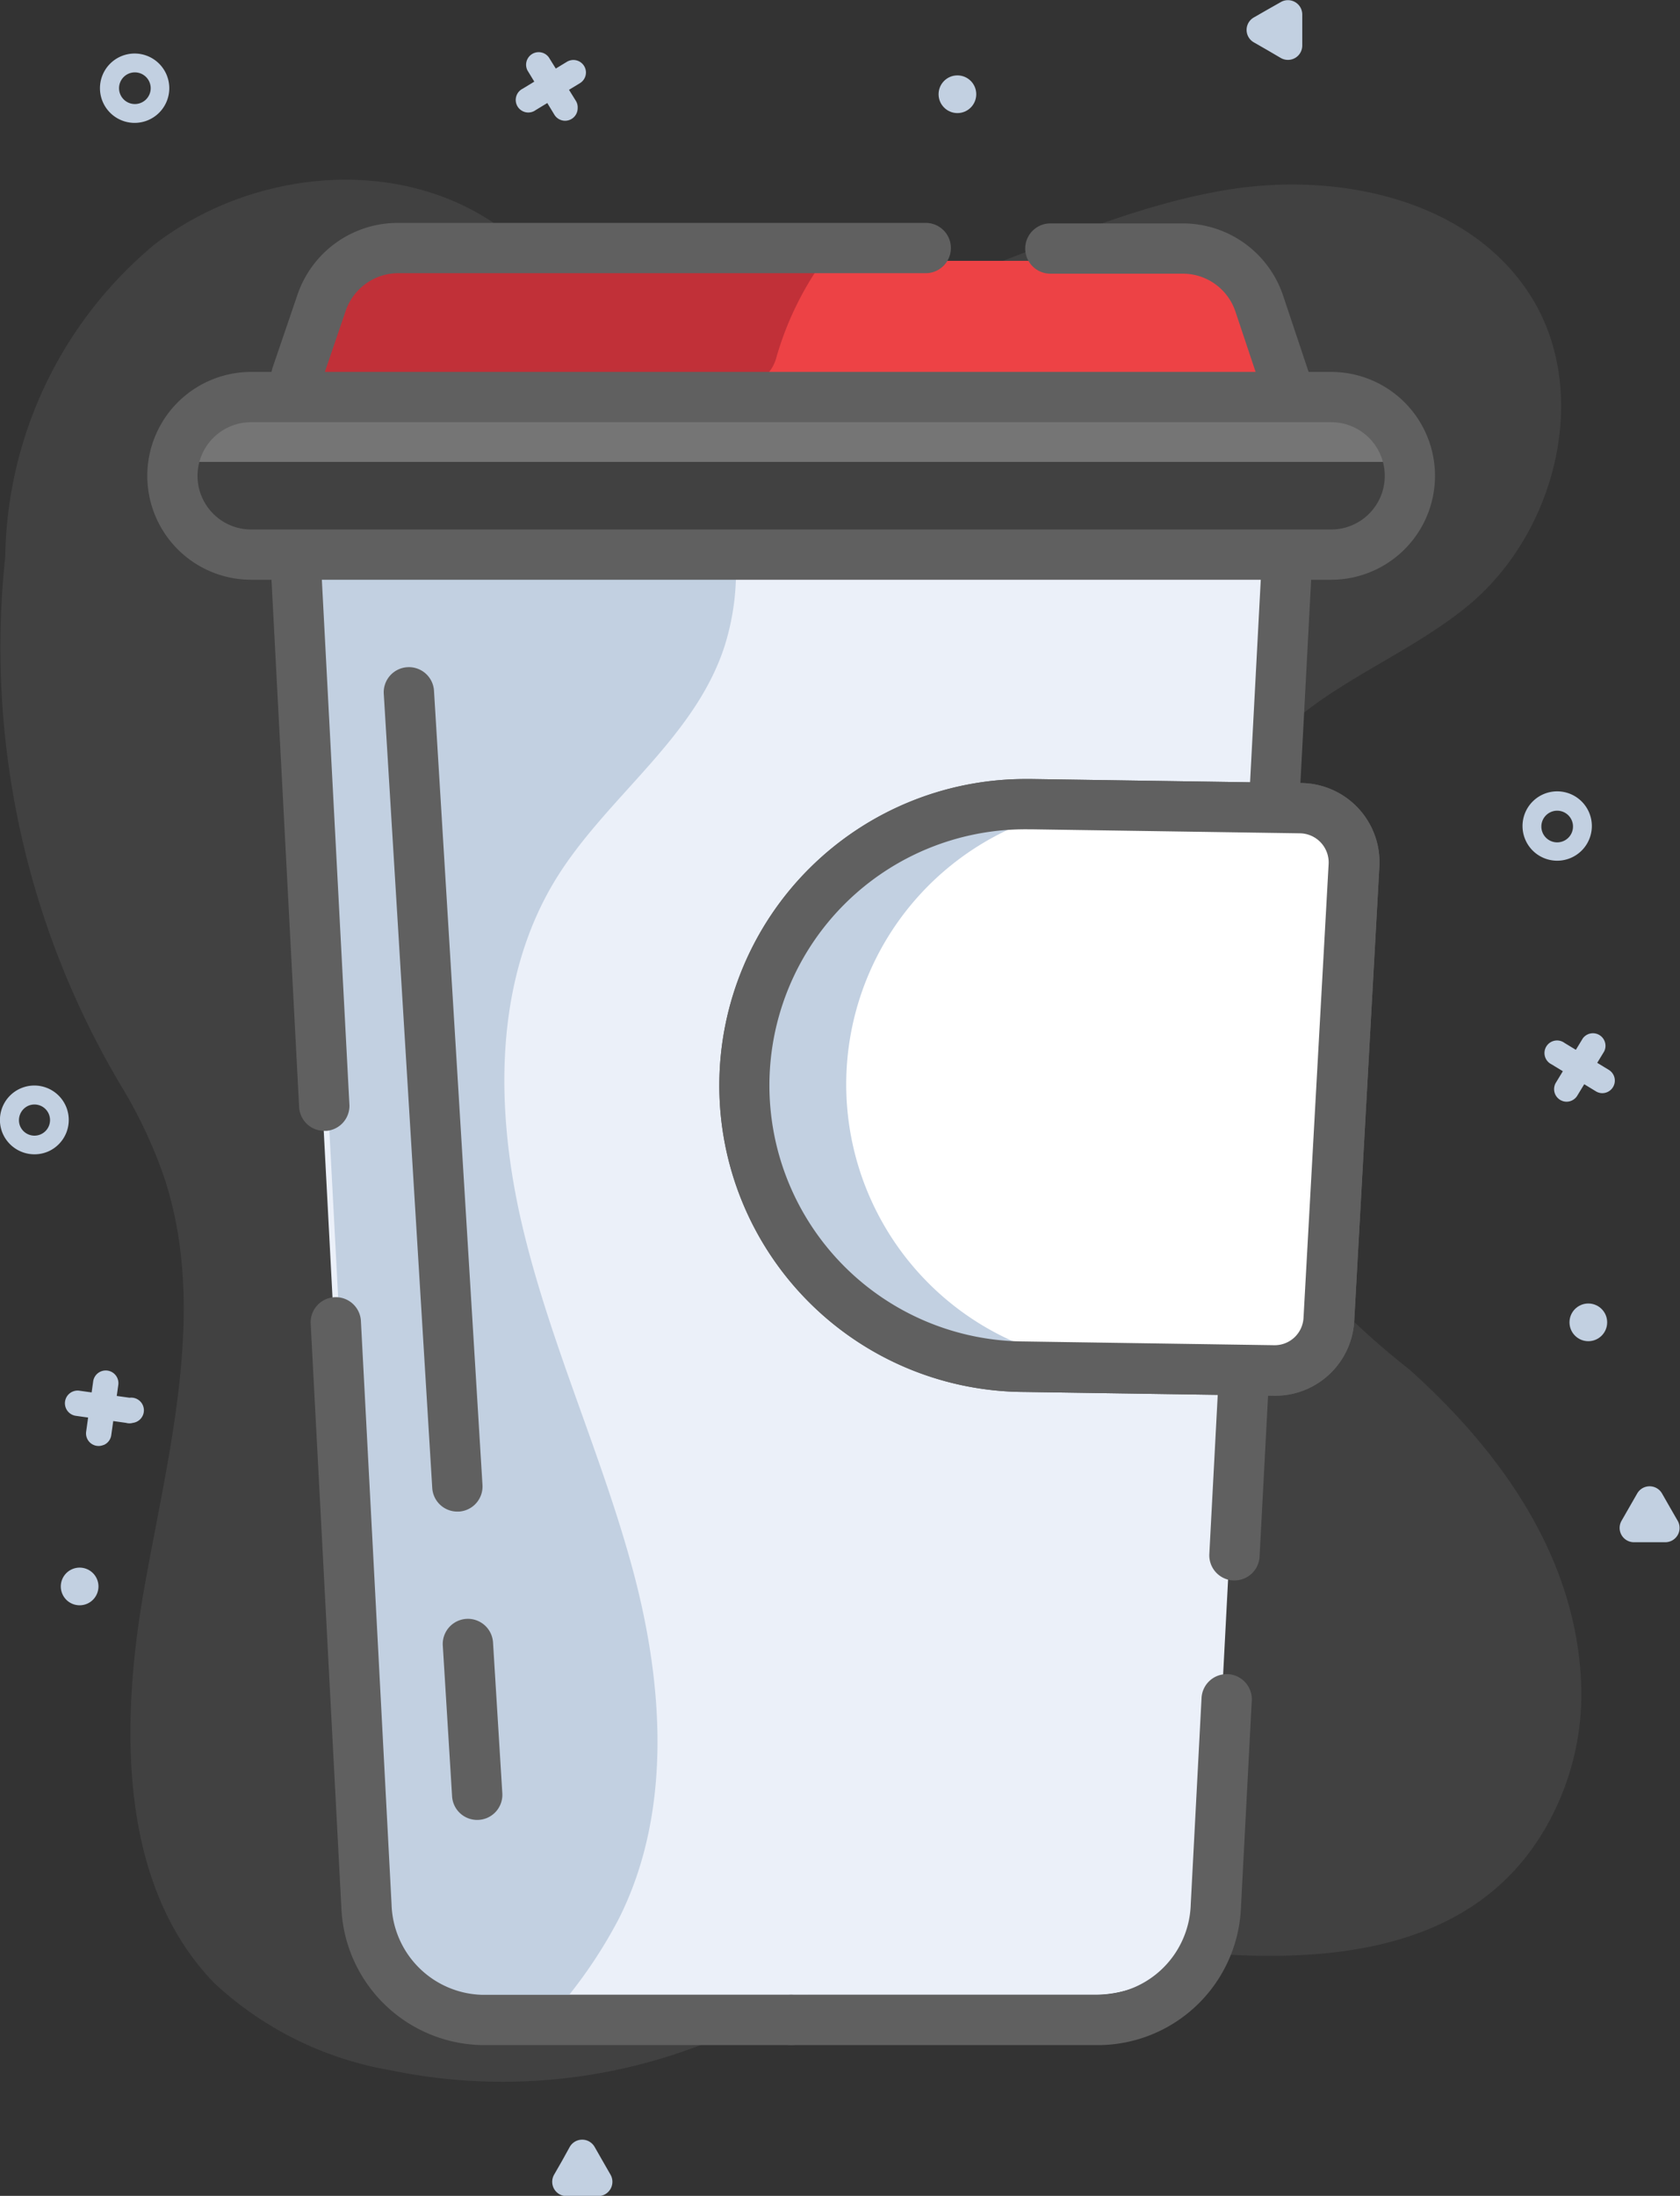 <svg xmlns="http://www.w3.org/2000/svg" viewBox="0 0 66.89 87.38"><rect x="0" y="0" width="66.89" height="87.38" fill="#333333" stroke="none"/><defs><style>.cls-1{opacity:0.12;}.cls-2,.cls-4{fill:#aaa;}.cls-3{fill:#ebf0f9;}.cls-4{opacity:0.5;}.cls-5{fill:#ed4245;}.cls-6{fill:#c13038;}.cls-7{fill:#c2d0e1;}.cls-8{fill:#606060;}.cls-9{fill:#fff;}.cls-10{fill:none;stroke:#606060;stroke-linecap:round;stroke-miterlimit:10;stroke-width:2px;}</style></defs><title>Asset 270</title><g id="Layer_2" data-name="Layer 2"><g id="Layer_1-2" data-name="Layer 1"><g class="cls-1"><path class="cls-2" d="M.21,22.13A16.46,16.46,0,0,1,6.15,9.73c3.75-2.89,9.3-3.53,13.29-1,1.21.77,2.24,1.79,3.45,2.55,3.82,2.4,8.8,1.9,13.1.53S44.37,8.3,48.82,7.56s9.64.36,12.09,4.16,1.1,9.4-2.41,12.34c-3,2.5-7.34,3.66-9,7.18a12.4,12.4,0,0,0-.81,4.94C48.6,41,48.6,46.1,51.41,49.95a31.75,31.75,0,0,0,4.71,4.55c3.67,3.29,6.71,7.55,6.84,12.68a10.64,10.64,0,0,1-1,4.74c-2.59,5.56-8.49,6.2-13.71,5.82-4-.3-8.11-1.06-12,0-2.82.75-5.31,2.4-8,3.5a22,22,0,0,1-12.71,1.14,13.68,13.68,0,0,1-7-3.46C4.73,75,4.78,68.66,5.74,63.22s2.53-11.12.8-16.36a18.84,18.84,0,0,0-1.7-3.62A34.09,34.09,0,0,1,.14,22.86Z"/></g><path class="cls-3" d="M31.37,79.38H19.07a4.7,4.7,0,0,1-4.61-4.55l-2.79-53H51.08L49,60.89l-.3,5.73-.43,8.21a4.7,4.7,0,0,1-4.61,4.55H31.37"/><path class="cls-4" d="M56.08,18.38H6.93a3.22,3.22,0,0,1,.87-1.66A3.16,3.16,0,0,1,10,15.79H53A3.15,3.15,0,0,1,56.08,18.38Z"/><path class="cls-5" d="M11.8,15.45l1-2.93a3.21,3.21,0,0,1,3-2.14H47.09a3.21,3.21,0,0,1,3,2.2l1.06,3.18"/><path class="cls-6" d="M32.76,10.39a12.56,12.56,0,0,0-1.85,3.84c-.67,2.48-6.3,1.24-8.43,1.23-1.13,0-10.36-.68-10.68,0l1.41-2.93a4.49,4.49,0,0,1,4.12-2.14C22.45,10.37,27.65,10,32.76,10.39Z"/><path class="cls-7" d="M22.12,35c-2.48,4.06-2.41,9.21-1.31,13.84s3.13,9,4.37,13.57,1.6,9.69-.54,13.94a18.9,18.9,0,0,1-2.05,3.12H19.3a4.7,4.7,0,0,1-4.61-4.55l-2.79-53H29.27a9.86,9.86,0,0,1-.43,3.82C27.64,29.41,24.12,31.74,22.12,35Z"/><path class="cls-8" d="M53,23.07H10a4.13,4.13,0,0,1,0-8.27H53a4.13,4.13,0,1,1,0,8.27ZM10,16.8a2.13,2.13,0,0,0,0,4.27H53a2.13,2.13,0,1,0,0-4.27Z"/><path class="cls-8" d="M51.2,16.25a1,1,0,0,1-.95-.68l-1.06-3.17a2.21,2.21,0,0,0-2.1-1.51H41.82a1,1,0,0,1,0-2h5.27a4.21,4.21,0,0,1,4,2.88l1.06,3.17a1,1,0,0,1-.95,1.32Z"/><path class="cls-8" d="M11.8,15.95a1,1,0,0,1-.33-.06,1,1,0,0,1-.61-1.28l1-2.93a4.22,4.22,0,0,1,4-2.81h21a1,1,0,0,1,0,2h-21a2.22,2.22,0,0,0-2.09,1.48l-1,2.93A1,1,0,0,1,11.8,15.95Z"/><path class="cls-8" d="M31.5,81.38H19.2a5.71,5.71,0,0,1-5.61-5.5L12.37,52.67a1,1,0,0,1,.95-1.05,1,1,0,0,1,1.05.95l1.22,23.21a3.71,3.71,0,0,0,3.61,3.6H31.5a1,1,0,0,1,0,2Z"/><path class="cls-8" d="M12.91,45a1,1,0,0,1-1-.95L10.8,22.9a1,1,0,0,1,2-.11l1.11,21.13A1,1,0,0,1,13,45Z"/><path class="cls-8" d="M43.81,81.38H31.5a1,1,0,0,1,0-2h12.3a3.71,3.71,0,0,0,3.61-3.6l.43-8.21a1,1,0,0,1,1.05-.95,1,1,0,0,1,.95,1.05l-.43,8.21A5.71,5.71,0,0,1,43.81,81.38Z"/><path class="cls-8" d="M49.15,62.89H49.1a1,1,0,0,1-.95-1.05l2.06-39a1,1,0,0,1,2,.11l-2.06,39A1,1,0,0,1,49.15,62.89Z"/><path class="cls-8" d="M50.78,55.54h0l-10-.15A12.19,12.19,0,0,1,40.89,31h.19l10.74.16a3.15,3.15,0,0,1,3.1,3.33l-1,18.06A3.15,3.15,0,0,1,50.78,55.54ZM40.9,33a10.19,10.19,0,0,0-.15,20.38l10,.15h0a1.15,1.15,0,0,0,1.15-1.09l1-18.06a1.16,1.16,0,0,0-1.14-1.22L41.05,33Z"/><path class="cls-9" d="M53.92,34.45l-1,18.06a2.15,2.15,0,0,1-2.18,2l-10-.15A11.19,11.19,0,0,1,29.71,43h0A11.19,11.19,0,0,1,41.07,32l10.74.16A2.15,2.15,0,0,1,53.92,34.45Z"/><path class="cls-7" d="M51.25,54.5a2.08,2.08,0,0,1-.5,0l-10-.15A11.19,11.19,0,0,1,40.89,32h.18l2.88,0a11.19,11.19,0,0,0,.78,22.34Z"/><path class="cls-8" d="M19,72.42a1,1,0,0,1-1-.94l-.37-6a1,1,0,0,1,2-.12l.37,6A1,1,0,0,1,19,72.42Z"/><path class="cls-8" d="M18.21,60.15a1,1,0,0,1-1-.94l-1.93-31.6a1,1,0,0,1,.94-1.06,1,1,0,0,1,1.06.94l1.93,31.6a1,1,0,0,1-.94,1.06Z"/><line class="cls-7" x1="4.22" y1="55" x2="3.93" y2="57.04"/><path class="cls-7" d="M4.13,57.5a.5.5,0,0,0,.3-.39l.28-2a.5.5,0,1,0-1-.14l-.28,2a.5.5,0,0,0,.69.53Z"/><line class="cls-7" x1="3.05" y1="55.88" x2="5.1" y2="56.16"/><path class="cls-7" d="M5.29,56.62a.5.5,0,0,0-.13-1l-2-.28a.5.5,0,1,0-.14,1l2,.28A.49.49,0,0,0,5.29,56.62Z"/><path class="cls-7" d="M.11,45.11a1.37,1.37,0,1,1,1.81.71A1.38,1.38,0,0,1,.11,45.11Zm.69-.3A.62.62,0,1,0,1.13,44,.63.63,0,0,0,.8,44.81Z"/><circle class="cls-7" cx="3.17" cy="63.13" r="0.75" transform="translate(-24.87 6.48) rotate(-23.46)"/><path class="cls-7" d="M22.68,85.44a.57.57,0,0,1,1,0L24,86l.31.54a.57.57,0,0,1-.49.85H22.55a.57.57,0,0,1-.49-.85l.31-.54Z"/><line class="cls-7" x1="63.45" y1="41.58" x2="62.37" y2="43.34"/><path class="cls-7" d="M62.37,43.84a.5.5,0,0,0,.43-.24l1.07-1.76a.5.5,0,0,0-.85-.52l-1.07,1.76a.5.5,0,0,0,.43.76Z"/><line class="cls-7" x1="62.03" y1="41.92" x2="63.79" y2="43"/><path class="cls-7" d="M63.79,43.5a.5.5,0,0,0,.26-.93L62.29,41.5a.5.5,0,1,0-.52.85l1.76,1.07A.49.49,0,0,0,63.79,43.5Z"/><path class="cls-7" d="M60.62,32.88A1.38,1.38,0,1,1,62,34.25,1.38,1.38,0,0,1,60.62,32.88Zm.75,0a.63.63,0,1,0,.63-.62A.63.63,0,0,0,61.37,32.88Z"/><circle class="cls-7" cx="63.24" cy="52.62" r="0.75"/><path class="cls-7" d="M66.18,59.44a.57.57,0,0,0-1,0l-.31.54-.31.54a.57.57,0,0,0,.49.85h1.26a.57.57,0,0,0,.49-.85L66.5,60Z"/><line class="cls-7" x1="21.07" y1="3.95" x2="22.83" y2="2.88"/><path class="cls-7" d="M23.33,2.88a.5.5,0,0,1-.24.43L21.33,4.38a.5.5,0,1,1-.52-.85l1.76-1.07a.5.5,0,0,1,.76.43Z"/><line class="cls-7" x1="21.42" y1="2.54" x2="22.49" y2="4.3"/><path class="cls-7" d="M23,4.3a.5.5,0,0,1-.93.26L21,2.8a.5.5,0,0,1,.85-.52L22.92,4A.49.49,0,0,1,23,4.3Z"/><path class="cls-7" d="M6.74,3.5A1.38,1.38,0,1,1,5.37,2.13,1.38,1.38,0,0,1,6.74,3.5Zm-2,0a.63.63,0,1,0,.63-.62A.63.63,0,0,0,4.74,3.5Z"/><circle class="cls-7" cx="38.12" cy="3.75" r="0.75"/><path class="cls-7" d="M49.93,1.69a.57.57,0,0,1,0-1l.54-.31L51,.08a.57.57,0,0,1,.85.49V1.82a.57.57,0,0,1-.85.49L50.47,2Z"/><path class="cls-8" d="M50.78,55.54h0l-10-.15A12.19,12.19,0,0,1,40.89,31h.19l10.74.16a3.15,3.15,0,0,1,3.1,3.33l-1,18.06A3.15,3.15,0,0,1,50.78,55.54ZM40.9,33a10.19,10.19,0,0,0-.15,20.38l10,.15h0a1.15,1.15,0,0,0,1.15-1.09l1-18.06a1.16,1.16,0,0,0-1.14-1.22L41.05,33Z"/><path class="cls-10" d="M17.37,65.38"/></g></g></svg>
